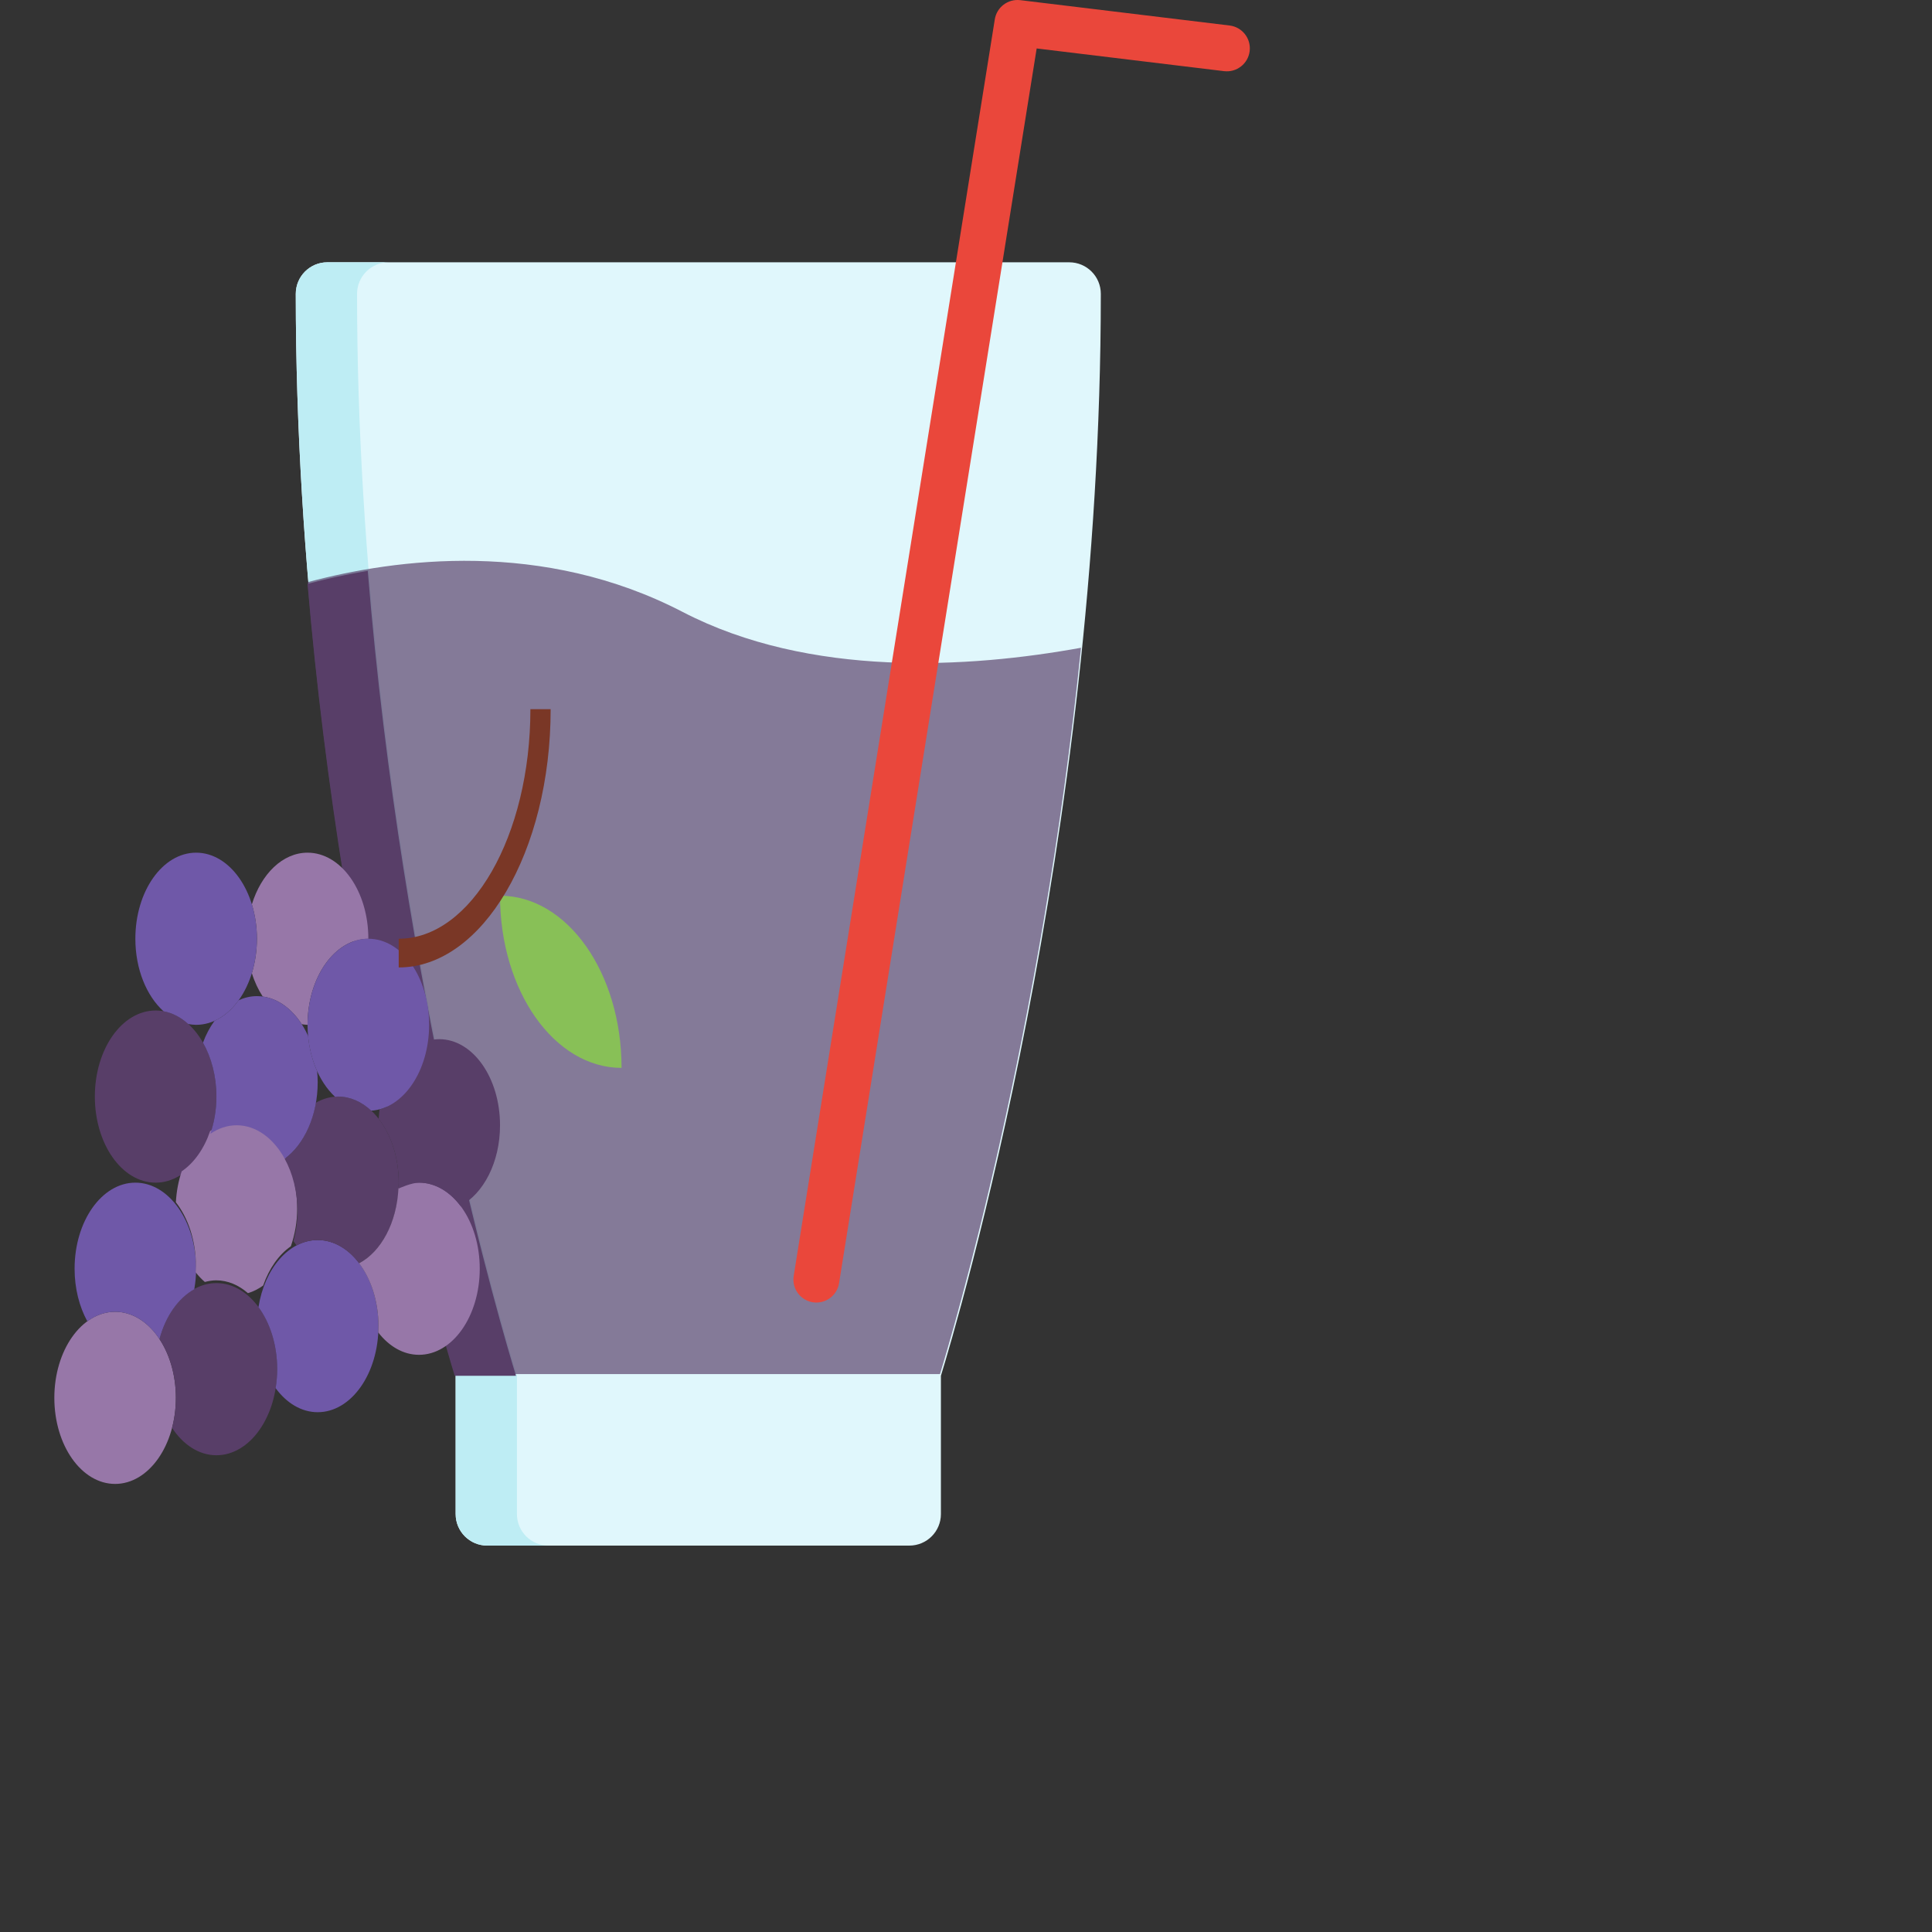 <?xml version="1.0" encoding="UTF-8" standalone="no"?>
<!DOCTYPE svg PUBLIC "-//W3C//DTD SVG 1.1//EN" "http://www.w3.org/Graphics/SVG/1.1/DTD/svg11.dtd">
<svg version="1.1" xmlns="http://www.w3.org/2000/svg" xmlns:xlink="http://www.w3.org/1999/xlink" preserveAspectRatio="xMidYMid meet" viewBox="0 0 640 640" width="640" height="640"><rect x="0" y="0" width="640" height="640" fill="#333333" stroke="none"/><defs><path d="M354.2 86.89C359.98 86.89 364.66 91.57 364.66 97.35C364.66 277.8 317.11 438.1 311.69 455.74C311.69 460.32 311.69 496.97 311.69 501.55C311.69 507.32 307.01 512 301.24 512C287.26 512 175.38 512 161.4 512C155.62 512 150.94 507.32 150.94 501.55C150.94 496.97 150.94 460.32 150.94 455.74C145.53 438.09 97.98 277.8 97.98 97.35C97.98 91.57 102.66 86.89 108.43 86.89C157.59 86.89 329.63 86.89 354.2 86.89Z" id="a32ijgfsnr"></path><path d="M171.24 455.74C165.83 438.09 118.28 277.8 118.28 97.35C118.28 91.57 122.96 86.89 128.73 86.89C126.7 86.89 110.46 86.89 108.43 86.89C102.66 86.89 97.98 91.57 97.98 97.35C97.98 277.8 145.53 438.1 150.94 455.74C150.94 460.32 150.94 496.97 150.94 501.55C150.94 507.32 155.62 512 161.4 512C163.43 512 179.67 512 181.7 512C175.92 512 171.24 507.32 171.24 501.55C171.24 492.39 171.24 460.32 171.24 455.74Z" id="b1Rp8aHVuC"></path><path d="M101.88 192.86C113.63 331.01 146.21 440.75 150.63 455.18C166.71 455.18 295.31 455.18 311.38 455.18C315.57 441.52 345.01 342.38 358.1 214.58C320.96 221.33 268.33 224.61 226.13 202.71C179.87 178.7 131.41 184.95 101.88 192.86Z" id="a39dkeyPCf"></path><path d="M150.63 455.74C152.66 455.74 168.9 455.74 170.93 455.74C166.46 441.17 133.25 329.27 121.82 189.09C114.53 190.31 107.82 191.83 101.88 193.41C113.63 331.57 146.21 441.32 150.63 455.74Z" id="deRIyXb2t"></path><path d="M262.92 422.67C269.58 381.04 322.88 48.03 329.54 6.41C330.18 2.37 333.91 -0.43 337.97 0.05C344.91 0.89 400.39 7.61 407.32 8.45C411.5 8.96 414.47 12.75 413.97 16.93C413.46 21.1 409.67 24.07 405.49 23.57C401.36 23.07 380.66 20.56 343.41 16.05C304.14 261.46 282.32 397.8 277.95 425.07C277.29 429.23 273.38 432.05 269.23 431.39C265.08 430.72 262.26 426.82 262.92 422.67Z" id="bpUMBqr70"></path><path d="M38.13 434.54C27.01 434.54 18 447.31 18 463.06C18 478.8 27.01 491.57 38.13 491.57C49.25 491.57 58.26 478.8 58.26 463.06C58.26 447.31 49.25 434.54 38.13 434.54Z" id="a1QZBSdoVn"></path><path d="M51.55 334.74C40.43 334.74 31.42 347.5 31.42 363.25C31.42 379 40.43 391.77 51.55 391.77C62.67 391.77 71.69 379 71.69 363.25C71.69 347.5 62.67 334.74 51.55 334.74Z" id="b9uBwZTNt"></path><path d="M52.84 443.62C56.19 448.71 58.26 455.53 58.26 463.06C58.26 466.55 57.8 469.89 56.98 472.99C60.66 478.56 65.88 482.07 71.69 482.07C82.81 482.07 91.82 469.3 91.82 453.55C91.82 437.8 82.81 425.04 71.69 425.04C63.04 425.04 55.68 432.77 52.84 443.62Z" id="bgeHPvXya"></path><path d="M64.36 427.07C64.73 424.89 64.97 422.63 64.97 420.28C64.97 404.53 55.96 391.77 44.84 391.77C33.72 391.77 24.71 404.53 24.71 420.28C24.71 426.86 26.29 432.89 28.93 437.71C31.69 435.7 34.81 434.54 38.13 434.54C44.61 434.54 50.36 438.89 54.04 445.62C53.66 444.93 53.25 444.26 52.84 443.62C54.83 436.03 59.05 430.04 64.36 427.07Z" id="e1qj4CK4DH"></path><path d="M85.62 433C89.43 438.18 91.82 445.47 91.82 453.55C91.82 455.72 91.63 457.82 91.31 459.85C94.92 464.77 99.83 467.81 105.24 467.81C116.36 467.81 125.37 455.04 125.37 439.29C125.37 423.54 116.36 410.78 105.24 410.78C95.65 410.78 87.64 420.28 85.62 433Z" id="dcCrBSabd"></path><path d="M98.45 400.36C98.45 384.61 89.44 371.85 78.32 371.85C75.2 371.85 72.25 372.88 69.61 374.69C67.63 380.51 64.3 385.22 60.19 388.02C59.13 391.16 58.46 394.61 58.26 398.26C62.33 403.48 64.9 410.99 64.9 419.38C64.9 420.08 64.84 420.76 64.8 421.45C65.74 422.66 66.77 423.73 67.86 424.67C69.08 424.35 70.33 424.13 71.61 424.13C75.47 424.13 79.06 425.69 82.12 428.36C83.91 427.87 85.58 426.97 87.17 425.86C89.13 420.2 92.35 415.63 96.34 412.85C97.66 409.07 98.45 404.87 98.45 400.36Z" id="e1EqwZxpA2"></path><path d="M104.62 365.29C103.22 373.38 99.42 380.11 94.31 383.84C94.31 383.84 94.3 383.84 94.3 383.84C96.94 388.65 98.53 394.7 98.53 401.27C98.53 404.76 98.04 408.07 97.21 411.14C97.54 411.64 97.89 412.1 98.24 412.57C100.42 411.42 102.78 410.78 105.24 410.78C110.55 410.78 115.37 413.71 118.96 418.47C126.62 414.43 132.08 404.02 132.08 391.77C132.08 376.02 123.07 363.25 111.95 363.25C109.35 363.25 106.9 364.02 104.62 365.29Z" id="eXnc5qcWp"></path><path d="M131.99 393.47C131.5 404.97 126.26 414.63 118.96 418.47C118.92 418.41 118.87 418.36 118.82 418.3C122.83 423.51 125.37 430.97 125.37 439.29C125.37 440 125.33 440.7 125.3 441.4C128.87 445.98 133.59 448.8 138.79 448.8C149.91 448.8 158.92 436.03 158.92 420.28C158.92 404.53 149.91 391.77 138.79 391.77C136.4 391.77 134.11 392.39 131.99 393.47Z" id="b5ZEaCacx"></path><path d="M141.79 344.75C140.27 356.28 133.87 365.35 125.73 367.5C125.59 368.53 125.51 369.59 125.44 370.65C129.51 375.87 132.08 383.38 132.08 391.77C132.08 392.46 132 393.12 131.97 393.8C132.05 393.65 136.42 391.77 138.79 391.77C144.1 391.77 148.92 394.7 152.52 399.46C160.17 395.42 165.64 385.01 165.64 372.76C165.64 357.01 156.62 344.24 145.5 344.24C144.23 344.24 143 344.43 141.79 344.75Z" id="b6GRn8G9MP"></path><path d="M83.43 299.59C84.5 303.08 85.11 306.92 85.11 310.97C85.11 315.02 84.5 318.87 83.43 322.36C84.31 325.24 85.56 327.83 87.03 330.12C92.14 330.81 96.68 334.21 99.95 339.28C100.59 339.37 101.23 339.49 101.88 339.49C101.88 323.74 110.9 310.97 122.02 310.97C122.02 295.22 113 282.46 101.88 282.46C93.62 282.46 86.53 289.51 83.43 299.59Z" id="g53eC3kaPN"></path><path d="M44.84 310.97C44.84 321.08 48.57 329.94 54.17 335C57.16 335.55 59.94 337.03 62.36 339.22C63.22 339.38 64.09 339.49 64.97 339.49C76.09 339.49 85.11 326.72 85.11 310.97C85.11 295.22 76.09 282.46 64.97 282.46C53.86 282.46 44.84 295.22 44.84 310.97Z" id="a1eKGpkBIr"></path><path d="M102.05 343.13C102.05 343.13 102.05 343.13 102.05 343.13C98.47 335.23 92.23 329.98 85.11 329.98C82.99 329.98 80.97 330.48 79.05 331.34C76.84 334.42 74.12 336.78 71.08 338.14C69.55 340.26 68.23 342.68 67.24 345.4C70.01 350.29 71.69 356.49 71.69 363.25C71.69 367.75 70.92 371.99 69.61 375.78C69.63 375.71 69.66 375.66 69.68 375.59C72.32 373.79 75.27 372.76 78.4 372.76C84.88 372.76 90.62 377.11 94.31 383.84C100.79 379.11 105.24 369.55 105.24 358.5C105.24 357.24 105.16 356 105.04 354.79C103.5 351.35 102.46 347.42 102.07 343.2C102.06 343.18 102.05 343.15 102.05 343.13Z" id="dc0fEh2ga"></path><path d="M101.88 339.49C101.88 349.46 105.5 358.22 110.98 363.32C111.3 363.3 111.62 363.25 111.95 363.25C116.03 363.25 119.82 364.98 122.99 367.93C133.65 367.21 142.15 354.77 142.15 339.49C142.15 323.74 133.14 310.97 122.02 310.97C110.9 310.97 101.88 323.74 101.88 339.49Z" id="m3HgaDHGKa"></path><path d="M165.64 296.72C187.89 296.72 205.9 322.22 205.9 353.75C183.64 353.75 165.64 328.24 165.64 296.72Z" id="a6i7zdvO6P"></path><path d="M132.08 310.97C156.13 310.97 175.7 276.86 175.7 234.93C176.37 234.93 181.74 234.93 182.41 234.93C182.41 282.1 159.83 320.48 132.08 320.48C132.08 318.58 132.08 311.92 132.08 310.97Z" id="cew4LrCR9"></path></defs><g><g><g><use xlink:href="#a32ijgfsnr" opacity="1" fill="#e0f7fc" fill-opacity="1"></use><g><use xlink:href="#a32ijgfsnr" opacity="1" fill-opacity="0" stroke="#000000" stroke-width="1" stroke-opacity="0"></use></g></g><g><use xlink:href="#b1Rp8aHVuC" opacity="1" fill="#beedf4" fill-opacity="1"></use><g><use xlink:href="#b1Rp8aHVuC" opacity="1" fill-opacity="0" stroke="#000000" stroke-width="1" stroke-opacity="0"></use></g></g><g><use xlink:href="#a39dkeyPCf" opacity="1" fill="#573e68" fill-opacity="0.67"></use><g><use xlink:href="#a39dkeyPCf" opacity="1" fill-opacity="0" stroke="#000000" stroke-width="1" stroke-opacity="0"></use></g></g><g><use xlink:href="#deRIyXb2t" opacity="1" fill="#583e68" fill-opacity="1"></use><g><use xlink:href="#deRIyXb2t" opacity="1" fill-opacity="0" stroke="#000000" stroke-width="1" stroke-opacity="0"></use></g></g><g><use xlink:href="#bpUMBqr70" opacity="1" fill="#ea473b" fill-opacity="1"></use><g><use xlink:href="#bpUMBqr70" opacity="1" fill-opacity="0" stroke="#000000" stroke-width="1" stroke-opacity="0"></use></g></g><g><use xlink:href="#a1QZBSdoVn" opacity="1" fill="#9777a8" fill-opacity="1"></use><g><use xlink:href="#a1QZBSdoVn" opacity="1" fill-opacity="0" stroke="#000000" stroke-width="1" stroke-opacity="0"></use></g></g><g><use xlink:href="#b9uBwZTNt" opacity="1" fill="#583e68" fill-opacity="1"></use><g><use xlink:href="#b9uBwZTNt" opacity="1" fill-opacity="0" stroke="#000000" stroke-width="1" stroke-opacity="0"></use></g></g><g><use xlink:href="#bgeHPvXya" opacity="1" fill="#583e68" fill-opacity="1"></use><g><use xlink:href="#bgeHPvXya" opacity="1" fill-opacity="0" stroke="#000000" stroke-width="1" stroke-opacity="0"></use></g></g><g><use xlink:href="#e1qj4CK4DH" opacity="1" fill="#6f58a8" fill-opacity="1"></use><g><use xlink:href="#e1qj4CK4DH" opacity="1" fill-opacity="0" stroke="#000000" stroke-width="1" stroke-opacity="0"></use></g></g><g><use xlink:href="#dcCrBSabd" opacity="1" fill="#6f58a8" fill-opacity="1"></use><g><use xlink:href="#dcCrBSabd" opacity="1" fill-opacity="0" stroke="#000000" stroke-width="1" stroke-opacity="0"></use></g></g><g><use xlink:href="#e1EqwZxpA2" opacity="1" fill="#9777a8" fill-opacity="1"></use><g><use xlink:href="#e1EqwZxpA2" opacity="1" fill-opacity="0" stroke="#000000" stroke-width="1" stroke-opacity="0"></use></g></g><g><use xlink:href="#eXnc5qcWp" opacity="1" fill="#583e68" fill-opacity="1"></use><g><use xlink:href="#eXnc5qcWp" opacity="1" fill-opacity="0" stroke="#000000" stroke-width="1" stroke-opacity="0"></use></g></g><g><use xlink:href="#b5ZEaCacx" opacity="1" fill="#9777a8" fill-opacity="1"></use><g><use xlink:href="#b5ZEaCacx" opacity="1" fill-opacity="0" stroke="#000000" stroke-width="1" stroke-opacity="0"></use></g></g><g><use xlink:href="#b6GRn8G9MP" opacity="1" fill="#583e68" fill-opacity="1"></use><g><use xlink:href="#b6GRn8G9MP" opacity="1" fill-opacity="0" stroke="#000000" stroke-width="1" stroke-opacity="0"></use></g></g><g><use xlink:href="#g53eC3kaPN" opacity="1" fill="#9777a8" fill-opacity="1"></use><g><use xlink:href="#g53eC3kaPN" opacity="1" fill-opacity="0" stroke="#000000" stroke-width="1" stroke-opacity="0"></use></g></g><g><use xlink:href="#a1eKGpkBIr" opacity="1" fill="#6f58a8" fill-opacity="1"></use><g><use xlink:href="#a1eKGpkBIr" opacity="1" fill-opacity="0" stroke="#000000" stroke-width="1" stroke-opacity="0"></use></g></g><g><use xlink:href="#dc0fEh2ga" opacity="1" fill="#6f58a8" fill-opacity="1"></use><g><use xlink:href="#dc0fEh2ga" opacity="1" fill-opacity="0" stroke="#000000" stroke-width="1" stroke-opacity="0"></use></g></g><g><use xlink:href="#m3HgaDHGKa" opacity="1" fill="#6f58a8" fill-opacity="1"></use><g><use xlink:href="#m3HgaDHGKa" opacity="1" fill-opacity="0" stroke="#000000" stroke-width="1" stroke-opacity="0"></use></g></g><g><use xlink:href="#a6i7zdvO6P" opacity="1" fill="#88c057" fill-opacity="1"></use><g><use xlink:href="#a6i7zdvO6P" opacity="1" fill-opacity="0" stroke="#000000" stroke-width="1" stroke-opacity="0"></use></g></g><g><use xlink:href="#cew4LrCR9" opacity="1" fill="#7a3726" fill-opacity="1"></use><g><use xlink:href="#cew4LrCR9" opacity="1" fill-opacity="0" stroke="#000000" stroke-width="1" stroke-opacity="0"></use></g></g></g></g></svg>